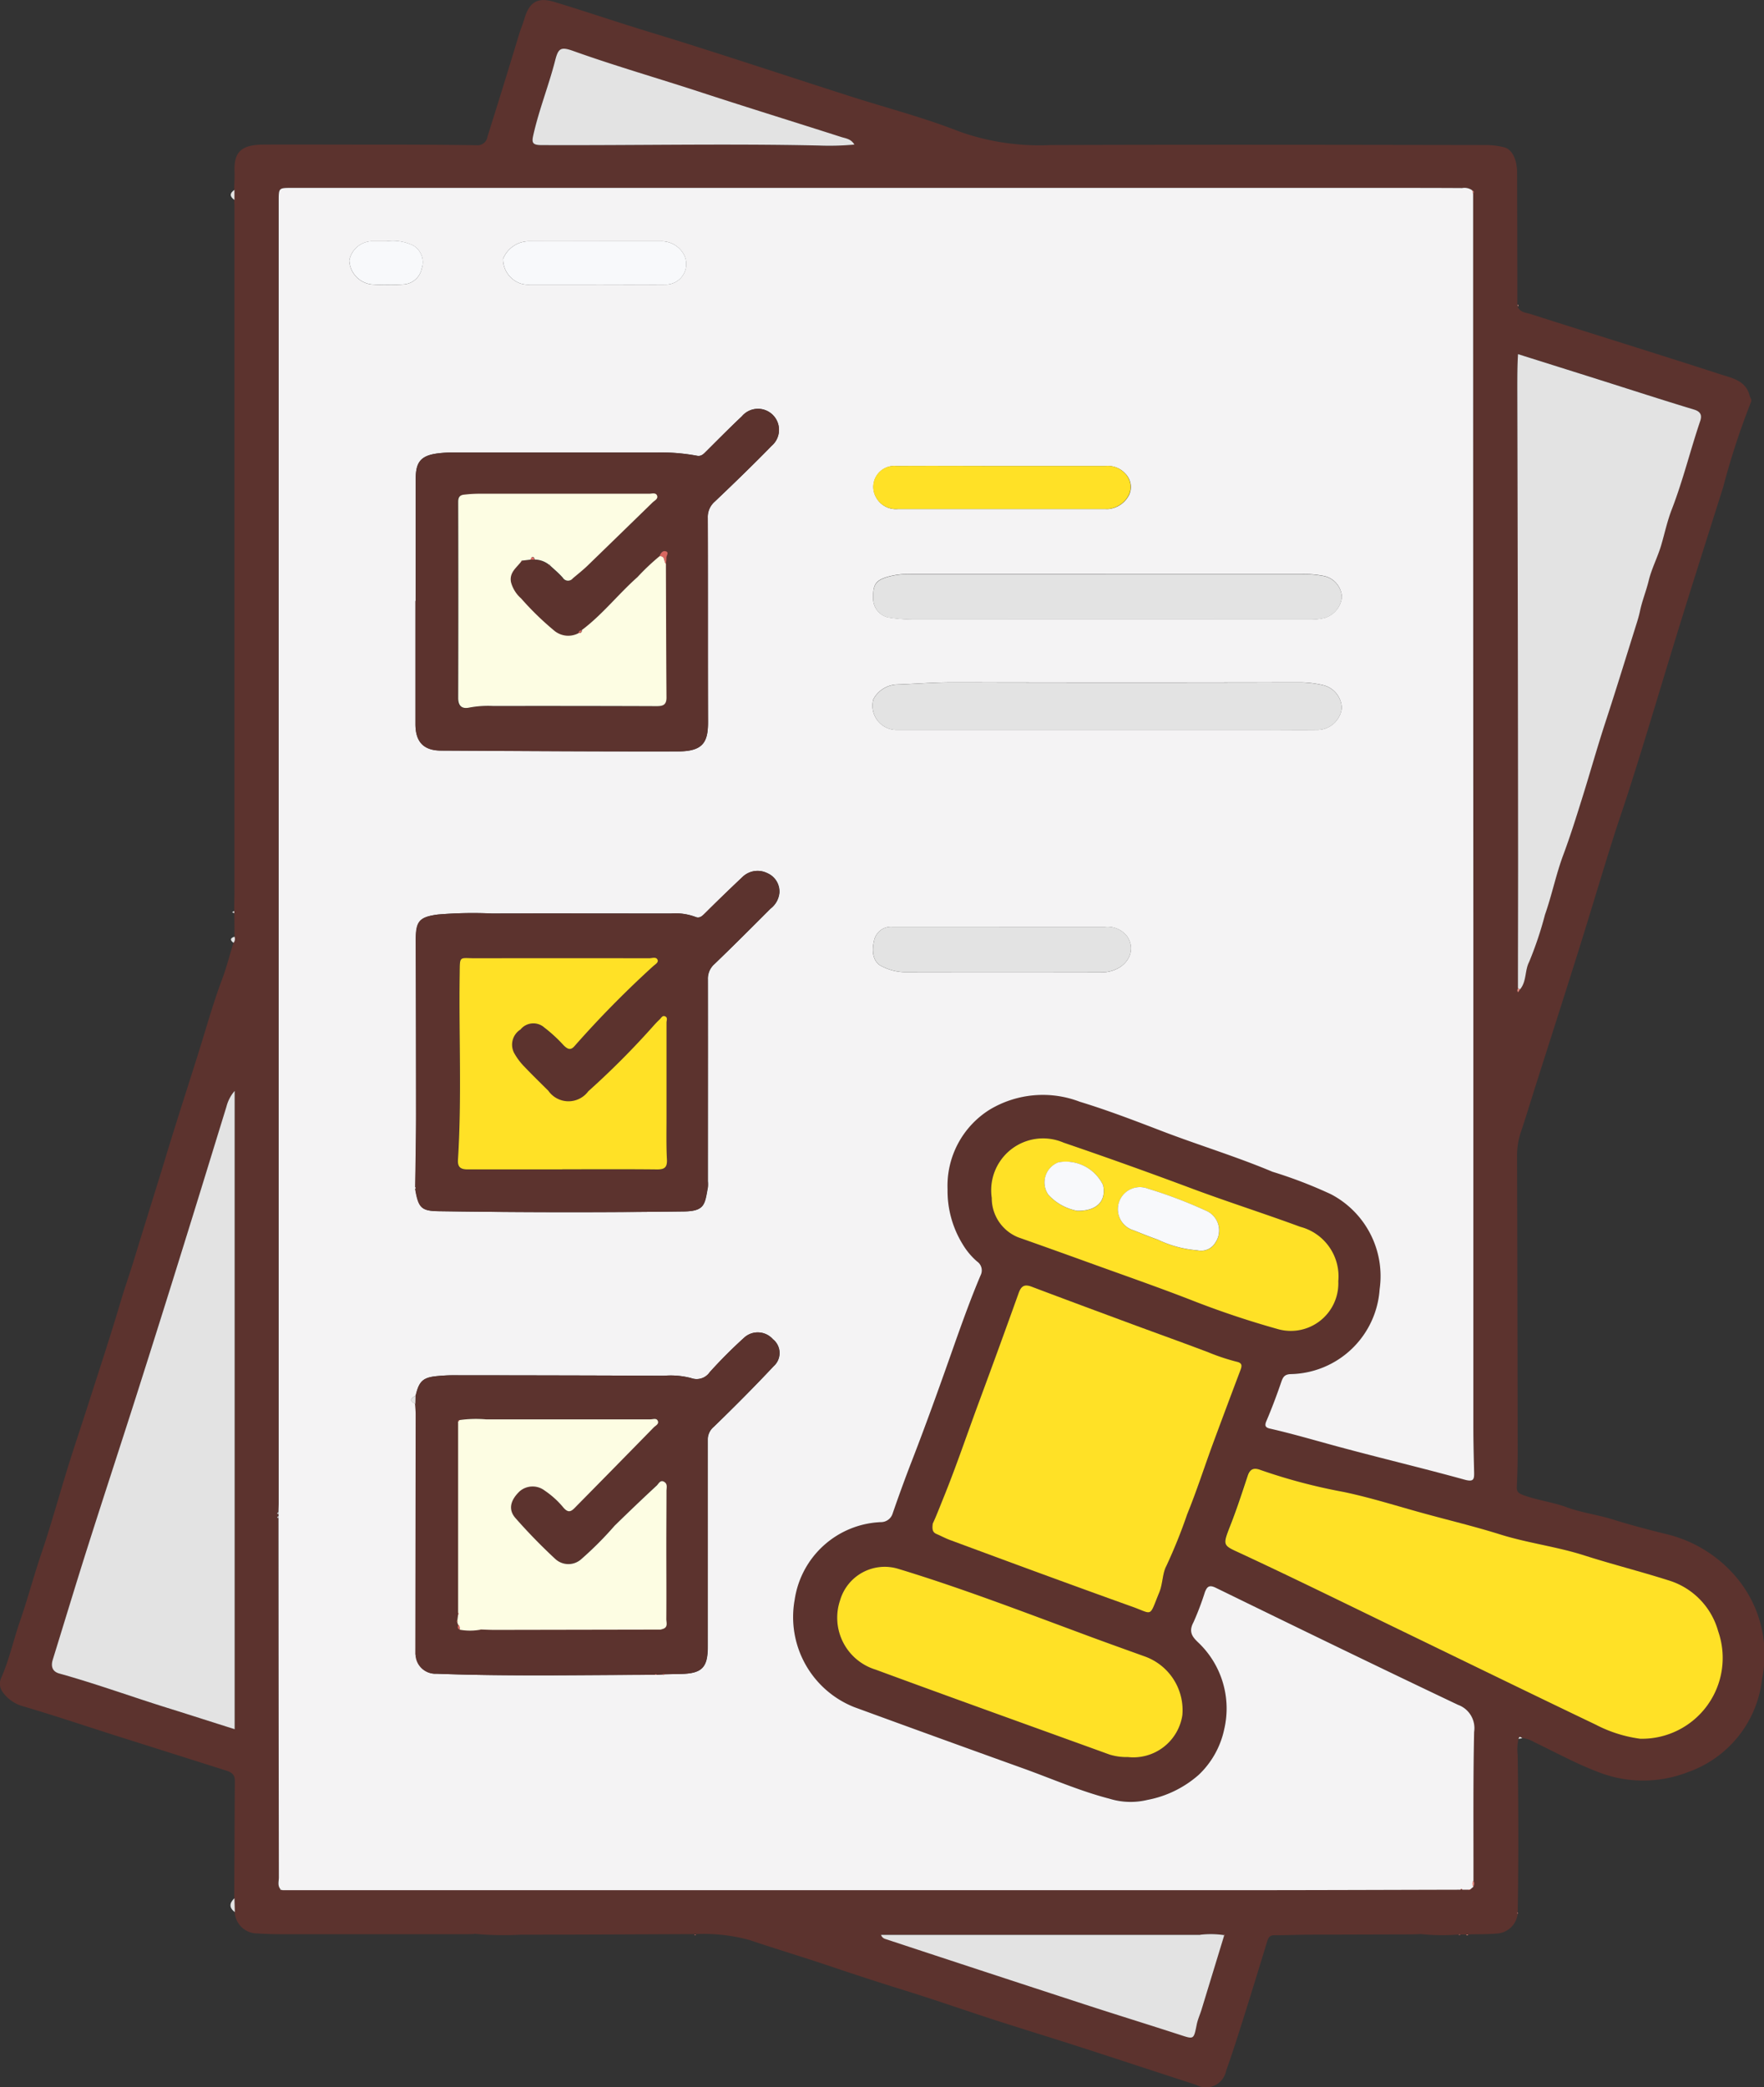 <svg id="Grupo_1016982" data-name="Grupo 1016982" xmlns="http://www.w3.org/2000/svg" xmlns:xlink="http://www.w3.org/1999/xlink" width="64.019" height="75.732" viewBox="0 0 64.019 75.732">
  <rect x="0" y="0" width="64.019" height="75.732" fill="#333333" stroke="none"/>
  <defs>
    <clipPath id="clip-path">
      <rect id="Rectángulo_375647" data-name="Rectángulo 375647" width="64.019" height="75.733" fill="none"/>
    </clipPath>
  </defs>
  <g id="Grupo_1016981" data-name="Grupo 1016981" clip-path="url(#clip-path)">
    <path id="Trazado_608349" data-name="Trazado 608349" d="M8.5,33.054c0-.25.009-.5.009-.75q0-12.383,0-24.766c0-.095-.007-.19-.01-.285q0-.182,0-.364c0-.214.02-.429.012-.642-.026-.694.2-.991,1.025-1,1.108-.007,2.216,0,3.324,0,1.477,0,2.954,0,4.431.022a.363.363,0,0,0,.4-.308c.386-1.232.771-2.465,1.142-3.7.06-.2.143-.39.2-.588.178-.6.482-.79,1.094-.6,1.165.352,2.318.748,3.482,1.1,2.436.743,4.849,1.554,7.275,2.329,1.314.42,2.655.766,3.935,1.271a8.662,8.662,0,0,0,3.308.49c5.277-.019,10.554-.009,15.831,0a2.672,2.672,0,0,1,.627.081c.292.072.471.434.473.921q.007,2.394.01,4.788c0,.008-.014.018-.012.024a.318.318,0,0,0,.024.047c.079.215.3.217.461.268,2.3.736,4.6,1.444,6.892,2.188.419.136.928.221,1.067.781.019.076.086.141.046.228a27.131,27.131,0,0,0-1.009,3.087c-.528,1.674-1.063,3.345-1.582,5.021-.622,2.011-1.213,4.032-1.857,6.036-.175.544-.364,1.086-.537,1.631-.423,1.335-.819,2.679-1.238,4.015-.527,1.681-1.066,3.357-1.6,5.036-.178.56-.346,1.123-.535,1.679a2.761,2.761,0,0,0-.131.911q.015,5.326.023,10.651c0,.429-.013.858-.032,1.286-.008.185.059.239.243.307.507.186,1.044.247,1.553.433.537.2,1.117.272,1.665.441.64.2,1.29.372,1.935.531A4.776,4.776,0,0,1,63.074,57.3a4.356,4.356,0,0,1,.876,3.614,4.061,4.061,0,0,1-2.7,3.386,4.456,4.456,0,0,1-3.279-.018c-.786-.3-1.53-.709-2.291-1.073a1.093,1.093,0,0,0-.434-.148c-.052-.037-.109-.095-.136.023a1.82,1.82,0,0,0-.03.6c.026,1.9.033,3.8,0,5.693a.039.039,0,0,0,0,.054.808.808,0,0,1-.772.724c-.338.029-.679.022-1.018.03l-.078.005H53c-.025-.028-.048-.026-.069,0a7.448,7.448,0,0,1-1.376-.019l-.059.006-.213.007-.068,0q-1.84.005-3.68.011c-.428,0-.857.022-1.285.02-.171,0-.221.091-.263.228-.284.931-.569,1.861-.862,2.79-.2.633-.4,1.269-.625,1.892a.744.744,0,0,1-1.094.517c-1.421-.459-2.839-.929-4.26-1.388-1-.322-2-.627-3-.949-1.083-.35-2.158-.728-3.245-1.066q-1.344-.417-2.676-.867c-1-.34-2.021-.644-3.025-.983a6.27,6.27,0,0,0-1.942-.215l-.063,0c-2.105.008-4.21.02-6.315.022a11.612,11.612,0,0,1-1.638-.03l-.059.006-.214.007-.068,0q-3.18,0-6.36,0c-.393,0-.787,0-1.178-.028a.823.823,0,0,1-.847-.789q-.007-.253-.015-.506c.007-1.416.011-2.833.022-4.249,0-.249-.156-.316-.346-.376-1.225-.387-2.45-.777-3.676-1.163s-2.456-.806-3.7-1.17a1.342,1.342,0,0,1-.7-.5.508.508,0,0,1-.066-.5c.3-.671.452-1.392.692-2.084.284-.821.505-1.662.786-2.486.35-1.029.635-2.08.958-3.118.232-.746.484-1.487.722-2.231.4-1.246.81-2.489,1.182-3.743.153-.517.334-1.024.491-1.539.362-1.186.736-2.369,1.1-3.557.4-1.334.835-2.661,1.252-3.991.273-.87.517-1.753.839-2.609.165-.439.281-.9.419-1.345a.212.212,0,0,0,.034-.222q0-.426-.006-.851c0-.026,0-.053,0-.079M44.426,70.227l.02-.013c0-.006-.008-.017-.013-.018s-.015.007-.022.01a3.266,3.266,0,0,0-.853-.011l-.075,0H31.975a.235.235,0,0,0,.149.146q3.62,1.189,7.24,2.375c1.151.375,2.308.731,3.459,1.105.508.165.5.175.61-.373.037-.185.119-.36.174-.541q.411-1.342.82-2.685M55.089,35.855c-.021.048-.036.1.008.141l.064-.1c.246-.287.172-.684.331-.993a13.062,13.062,0,0,0,.578-1.721c.251-.712.4-1.461.664-2.168.249-.666.461-1.347.673-2.02.294-.936.558-1.883.864-2.818.395-1.205.766-2.419,1.146-3.629.039-.124.074-.25.1-.377.079-.379.228-.737.319-1.115.1-.432.322-.843.45-1.277s.22-.875.382-1.293c.408-1.051.673-2.148,1.034-3.213.067-.2.031-.339-.224-.416-1.155-.348-2.3-.722-3.452-1.086-.971-.307-1.943-.613-2.935-.925-.028.42-.028.832-.026,1.248q.034,8.45.028,16.9,0,2.429-.005,4.859M53.473,68.235c0-1.8-.015-3.6.024-5.4a.9.9,0,0,0-.585-.985c-2.94-1.4-5.867-2.82-8.791-4.247-.239-.117-.315-.038-.393.156a10.306,10.306,0,0,1-.414,1.093c-.2.369-.011.559.184.75a3.3,3.3,0,0,1,.931,3.13,3.181,3.181,0,0,1-.924,1.656,3.913,3.913,0,0,1-1.868.913,2.587,2.587,0,0,1-1.375-.046c-1.082-.28-2.1-.732-3.154-1.108Q34.05,63.055,31,61.936a3.515,3.515,0,0,1-2.16-3.892,3.3,3.3,0,0,1,3.12-2.814A.445.445,0,0,0,32.4,54.9c.225-.641.457-1.279.7-1.913.567-1.462,1.092-2.94,1.612-4.419.272-.774.557-1.543.877-2.3a.393.393,0,0,0-.13-.5,2.564,2.564,0,0,1-.521-.623,3.692,3.692,0,0,1-.549-2,3.255,3.255,0,0,1,1.537-2.893,3.747,3.747,0,0,1,3.263-.283c1.008.307,2,.686,2.977,1.063,1.332.511,2.7.925,4.015,1.477a16.658,16.658,0,0,1,2.122.816,3.354,3.354,0,0,1,1.768,3.452,3.3,3.3,0,0,1-3.227,3.075c-.21.009-.277.094-.338.274-.165.482-.345.96-.544,1.43-.075.178-.029.239.131.275.822.186,1.63.426,2.443.646,1.536.416,3.084.784,4.618,1.206.325.09.353-.006.347-.265-.013-.56-.028-1.12-.028-1.679q0-9.006,0-18.013,0-13.349-.008-26.7c.028-.05.037-.095-.03-.121a.478.478,0,0,0-.368-.084q-1.429,0-2.858-.006l-39.627,0c-.475,0-.474,0-.474.478q0,23.62,0,47.24c0,.107-.005.214-.008.321l-.051.054.051.03a.117.117,0,0,1,0,.06l-.051.054.052.029q.005,6.514.013,13.026c0,.138-.047.285.048.414.01.046.037.065.083.05q3.66,0,7.321,0,13.733,0,27.466,0c2.655,0,5.309-.011,7.964-.017l.069,0h.215a.042.042,0,0,0,.073-.011l.115-.1a.208.208,0,0,0,0-.213m6.059-5.147a2.933,2.933,0,0,0,2.812-3.9,2.678,2.678,0,0,0-1.818-1.853c-1.007-.32-2.034-.578-3.041-.9s-2.057-.449-3.066-.765c-.913-.287-1.847-.51-2.77-.763-.96-.264-1.911-.568-2.892-.773a20.309,20.309,0,0,1-3.026-.8c-.237-.089-.378-.041-.462.212-.2.6-.394,1.2-.624,1.79-.3.765-.279.723.4,1.04,1.964.91,3.9,1.872,5.853,2.814,2.334,1.129,4.665,2.266,7,3.385a4.874,4.874,0,0,0,1.626.514M33.854,55.273c-.033.223,0,.325.132.382.164.07.321.157.488.218,2.2.808,4.39,1.625,6.594,2.413.8.286.623.419,1.008-.518.127-.309.109-.682.254-.951a18.824,18.824,0,0,0,.757-1.879c.341-.835.617-1.7.928-2.543q.492-1.339,1-2.673c.059-.157.085-.268-.128-.315a7.591,7.591,0,0,1-1.03-.342c-.915-.348-1.838-.677-2.757-1.017-1.22-.452-2.44-.9-3.657-1.364-.265-.1-.382-.024-.475.235q-.706,1.982-1.44,3.953C35.1,52.03,34.7,53.2,34.24,54.347c-.137.336-.268.678-.386.926M8.517,39.579a1.4,1.4,0,0,0-.3.573c-.51,1.655-1.017,3.312-1.533,4.966q-.853,2.736-1.72,5.468c-.588,1.845-1.194,3.684-1.779,5.529-.434,1.365-.847,2.737-1.271,4.105-.075.243-.011.43.239.5,1.357.375,2.677.863,4.02,1.277.775.239,1.546.49,2.343.743ZM40.933,63.75a1.794,1.794,0,0,0,1.975-1.519,2.069,2.069,0,0,0-1.337-2.122c-.8-.29-1.607-.58-2.409-.877-2.18-.808-4.35-1.64-6.576-2.315a1.687,1.687,0,0,0-2.1,1.142,1.97,1.97,0,0,0,1.287,2.518c2.825,1.042,5.661,2.055,8.492,3.082a2.093,2.093,0,0,0,.665.091m7.636-17.272a1.86,1.86,0,0,0-1.382-1.97c-1.3-.481-2.628-.9-3.927-1.386q-2.319-.866-4.66-1.667a1.883,1.883,0,0,0-2.609,2.006,1.532,1.532,0,0,0,.959,1.429q1.26.449,2.517.9c1.24.449,2.487.882,3.717,1.358a32.566,32.566,0,0,0,3.172,1.067,1.725,1.725,0,0,0,2.212-1.74M31,5.245c-.126-.208-.316-.22-.472-.27-1.683-.539-3.371-1.061-5.051-1.609-1.555-.507-3.128-.961-4.67-1.511-.456-.163-.55-.107-.662.331-.232.908-.583,1.781-.791,2.7-.065.286-.053.381.294.382,3.353.012,6.707-.058,10.06.015A9.819,9.819,0,0,0,31,5.245" transform="translate(0 0)" fill="#5c332e"/>
    <path id="Trazado_608350" data-name="Trazado 608350" d="M29.3,240.144q.007.253.015.506c-.216-.162-.2-.332-.015-.506" transform="translate(-20.792 -171.272)" fill="#e3e3e3"/>
    <path id="Trazado_608351" data-name="Trazado 608351" d="M29.324,24.024q0,.182,0,.364c-.178-.124-.178-.245,0-.364" transform="translate(-20.816 -17.134)" fill="#e3e3e3"/>
    <path id="Trazado_608352" data-name="Trazado 608352" d="M29.357,118.5a.213.213,0,0,1-.034.222c-.136-.1-.119-.17.034-.222" transform="translate(-20.848 -84.515)" fill="#e3e3e3"/>
    <path id="Trazado_608353" data-name="Trazado 608353" d="M192.163,219.809c.027-.118.083-.059.136-.023l-.136.023" transform="translate(-137.052 -156.719)" fill="#e3e3e3"/>
    <path id="Trazado_608354" data-name="Trazado 608354" d="M29.447,115.256c0,.026,0,.052,0,.079l-.081-.038.079-.041" transform="translate(-20.945 -82.201)" fill="#e3e3e3"/>
    <path id="Trazado_608355" data-name="Trazado 608355" d="M185.528,244.75l.078-.005c-.024.036-.05.036-.078.005" transform="translate(-132.32 -174.554)" fill="#e48a81"/>
    <path id="Trazado_608356" data-name="Trazado 608356" d="M192.019,241.98a.038.038,0,0,1,0-.054.262.262,0,0,1,.015.04s-.011.009-.017.014" transform="translate(-136.942 -172.543)" fill="#e48a81"/>
    <path id="Trazado_608357" data-name="Trazado 608357" d="M58.938,244.76l.068,0-.068,0" transform="translate(-42.035 -174.561)" fill="#d86760"/>
    <path id="Trazado_608358" data-name="Trazado 608358" d="M59.919,244.719l.059-.006-.059.006" transform="translate(-42.735 -174.531)" fill="#d86760"/>
    <path id="Trazado_608359" data-name="Trazado 608359" d="M87.855,244.735l.063,0c-.02.029-.041.031-.063,0" transform="translate(-62.659 -174.544)" fill="#d86760"/>
    <path id="Trazado_608360" data-name="Trazado 608360" d="M192.051,38.586a.318.318,0,0,1-.024-.047c0-.006.008-.016.012-.024a.317.317,0,0,1,.026.048c0,.005-.009.015-.015.024" transform="translate(-136.955 -27.468)" fill="#e48a81"/>
    <path id="Trazado_608361" data-name="Trazado 608361" d="M178.585,244.76l.068,0-.068,0" transform="translate(-127.368 -174.561)" fill="#d86760"/>
    <path id="Trazado_608362" data-name="Trazado 608362" d="M179.566,244.719l.059-.006-.059.006" transform="translate(-128.067 -174.531)" fill="#d86760"/>
    <path id="Trazado_608363" data-name="Trazado 608363" d="M184.568,244.721c.022-.03.045-.032.069,0l-.069,0" transform="translate(-131.635 -174.519)" fill="#d86760"/>
    <path id="Trazado_608364" data-name="Trazado 608364" d="M78.585,23.983q0,13.349.008,26.7,0,9.006,0,18.013c0,.56.014,1.12.028,1.679.006.259-.022.354-.347.265-1.533-.423-3.082-.79-4.618-1.206-.813-.22-1.621-.459-2.443-.646-.16-.036-.206-.1-.131-.275.2-.469.379-.947.544-1.429.062-.18.128-.266.338-.274a3.3,3.3,0,0,0,3.227-3.075,3.354,3.354,0,0,0-1.768-3.452,16.63,16.63,0,0,0-2.122-.815c-1.314-.553-2.683-.966-4.015-1.477-.982-.377-1.969-.756-2.977-1.063a3.747,3.747,0,0,0-3.263.283A3.255,3.255,0,0,0,59.511,60.1a3.693,3.693,0,0,0,.549,2,2.551,2.551,0,0,0,.521.623.392.392,0,0,1,.13.5c-.32.755-.6,1.524-.877,2.3-.52,1.479-1.045,2.957-1.612,4.419-.246.634-.478,1.272-.7,1.913a.445.445,0,0,1-.437.326A3.3,3.3,0,0,0,53.962,75a3.515,3.515,0,0,0,2.16,3.892q3.051,1.117,6.109,2.215c1.049.376,2.071.828,3.154,1.108a2.584,2.584,0,0,0,1.375.045,3.91,3.91,0,0,0,1.868-.913,3.184,3.184,0,0,0,.924-1.656,3.3,3.3,0,0,0-.931-3.131c-.2-.191-.386-.38-.184-.749a10.393,10.393,0,0,0,.414-1.093c.078-.194.154-.273.393-.156,2.925,1.428,5.852,2.851,8.791,4.247a.9.9,0,0,1,.586.985c-.039,1.8-.021,3.6-.024,5.4a.187.187,0,0,0,0,.213l-.115.1-.073.011h-.215c-.022-.033-.045-.033-.069,0-2.655.006-5.309.016-7.964.017q-13.733,0-27.466,0-3.66,0-7.321,0l-.084-.05c-.1-.128-.048-.276-.048-.414q-.01-6.513-.013-13.026v-.083a.12.12,0,0,0,0-.06V71.81c0-.107.007-.214.007-.321q0-23.62,0-47.24c0-.478,0-.478.474-.478H75.329c.952,0,1.905,0,2.858.006a.477.477,0,0,1,.367.084l.031.121M48.887,77.72l.072,0,.212-.013c.023.029.042.024.058-.006l.607-.012c.762-.017.975-.23.975-.985q0-3.75,0-7.5a.6.6,0,0,1,.217-.481c.74-.716,1.468-1.446,2.174-2.2a.64.64,0,0,0-.028-.98.731.731,0,0,0-1.019-.075,17.483,17.483,0,0,0-1.269,1.269.576.576,0,0,1-.679.217,2.933,2.933,0,0,0-.985-.085q-3.839-.015-7.677-.017c-.178,0-.357.012-.535.028-.533.047-.678.179-.8.715-.182.092-.256.187-.009.293.008.13.022.26.022.39q-.006,4.344-.013,8.688c-.007.008-.02.018-.018.023a.3.3,0,0,0,.028.047.718.718,0,0,0,.758.645c2.638.1,5.278.043,7.916.04m-8.7-17.632c.116.685.223.8.846.81q4.448.07,8.9.009c.773-.009.763-.263.876-.88a1.21,1.21,0,0,0,0-.214c0-2.442,0-4.884,0-7.326a.7.7,0,0,1,.239-.557c.687-.66,1.359-1.335,2.033-2.009a.825.825,0,0,0,.323-.574.727.727,0,0,0-.442-.716.787.787,0,0,0-.9.144q-.685.647-1.355,1.311c-.108.107-.2.2-.361.13a2.089,2.089,0,0,0-.874-.12c-2.168,0-4.336-.006-6.5,0a15.248,15.248,0,0,0-1.963.038c-.675.09-.8.245-.8.923q.008,3.162.011,6.325c0,.881-.02,1.762-.03,2.643-.005.007-.016.014-.015.019a.243.243,0,0,0,.018.043m.017-21.331H40.2q0,2.233,0,4.465c0,.644.292.96.929.964,2.869.015,5.737.035,8.606.029.93,0,1.086-.361,1.083-1.082-.009-2.465,0-4.93-.009-7.394a.736.736,0,0,1,.254-.587c.7-.665,1.392-1.335,2.065-2.025a.763.763,0,1,0-1.081-1.07c-.441.417-.868.849-1.3,1.277-.094.094-.176.186-.334.154a7.224,7.224,0,0,0-1.448-.118q-3.7,0-7.394,0a4.388,4.388,0,0,0-.569.034c-.6.079-.793.308-.793.922q0,2.215,0,4.429m25.041,4.68h5.789c.643,0,1.286.009,1.929,0a.9.9,0,0,0,.849-.78.878.878,0,0,0-.681-.844,3.8,3.8,0,0,0-.774-.1q-6.342.009-12.685,0c-.678,0-1.352.056-2.028.079a1.012,1.012,0,0,0-.829.53.877.877,0,0,0,.891,1.115h7.539m0-5.651q-3.538,0-7.076,0a2.68,2.68,0,0,0-.912.119c-.354.124-.46.259-.45.741a.7.7,0,0,0,.534.708,5.775,5.775,0,0,0,.848.077q7.237.007,14.474,0a2.029,2.029,0,0,0,.529-.057.882.882,0,0,0,.624-.763.822.822,0,0,0-.645-.757,3.969,3.969,0,0,0-.813-.071q-3.556,0-7.112,0m-3.862,12.8c-1.3,0-2.593,0-3.89,0a.626.626,0,0,0-.66.529c-.1.418,0,.77.277.9a1.915,1.915,0,0,0,.819.216q3.568-.007,7.137,0a1.54,1.54,0,0,0,.178,0c.75-.089,1.147-.75.776-1.3a.9.9,0,0,0-.819-.339q-1.909,0-3.818,0m.1-16.722v0c-1.275,0-2.55-.007-3.825,0a.761.761,0,0,0-.756,1.114.814.814,0,0,0,.8.444q3.771,0,7.542,0a.637.637,0,0,0,.143-.005.933.933,0,0,0,.716-.528.693.693,0,0,0-.153-.758.845.845,0,0,0-.709-.267H61.485M46.762,27.278c.833,0,1.666.007,2.5,0a.743.743,0,0,0,.651-1.137.93.93,0,0,0-.812-.433c-.583,0-1.166,0-1.749,0-1,0-2,0-3,0a1.021,1.021,0,0,0-.974.641.941.941,0,0,0,.64.893.967.967,0,0,0,.352.037h2.392m-7.608-1.573c-.166,0-.333,0-.5,0a.859.859,0,0,0-.855.7.916.916,0,0,0,.8.867,9.046,9.046,0,0,0,1.176,0,.717.717,0,0,0,.652-.575.7.7,0,0,0-.306-.834,1.69,1.69,0,0,0-.967-.157" transform="translate(-25.122 -16.954)" fill="#f4f3f4"/>
    <path id="Trazado_608365" data-name="Trazado 608365" d="M170.1,195.614a4.879,4.879,0,0,1-1.626-.514c-2.339-1.119-4.669-2.256-7-3.385-1.949-.943-3.889-1.9-5.853-2.814-.683-.316-.7-.274-.4-1.04.231-.588.426-1.19.625-1.79.084-.253.225-.3.462-.212a20.332,20.332,0,0,0,3.026.8c.981.206,1.932.51,2.892.773.923.254,1.857.477,2.77.763,1.008.317,2.059.443,3.066.765s2.033.58,3.041.9a2.676,2.676,0,0,1,1.818,1.853,2.933,2.933,0,0,1-2.812,3.9" transform="translate(-110.565 -132.526)" fill="#ffe126"/>
    <path id="Trazado_608366" data-name="Trazado 608366" d="M118.012,171.261c.117-.248.249-.59.385-.926.465-1.146.859-2.317,1.288-3.475q.731-1.972,1.44-3.953c.093-.26.21-.336.475-.235,1.217.461,2.437.912,3.657,1.364.919.34,1.841.669,2.757,1.017a7.587,7.587,0,0,0,1.03.342c.212.047.187.159.128.315q-.505,1.334-1,2.673c-.311.847-.587,1.708-.928,2.543a18.887,18.887,0,0,1-.757,1.879c-.145.269-.127.642-.254.951-.385.938-.209.8-1.008.518-2.2-.788-4.4-1.6-6.594-2.413-.167-.062-.324-.148-.488-.218-.133-.057-.165-.159-.132-.382" transform="translate(-84.158 -115.987)" fill="#ffe126"/>
    <path id="Trazado_608367" data-name="Trazado 608367" d="M13.205,138.008v23.16c-.8-.253-1.568-.5-2.343-.743-1.344-.415-2.663-.9-4.02-1.277-.25-.069-.314-.256-.239-.5.424-1.369.837-2.74,1.271-4.105.586-1.845,1.192-3.684,1.78-5.529q.87-2.731,1.72-5.468c.516-1.654,1.022-3.31,1.533-4.966a1.391,1.391,0,0,1,.3-.573" transform="translate(-4.689 -98.428)" fill="#e3e3e3"/>
    <path id="Trazado_608368" data-name="Trazado 608368" d="M192.026,67.81c0-1.62.006-3.239.005-4.859q-.006-8.449-.028-16.9c0-.416,0-.828.026-1.248.992.313,1.964.618,2.935.925,1.15.364,2.3.738,3.452,1.086.256.077.291.219.225.416-.361,1.066-.626,2.162-1.034,3.213-.162.418-.255.862-.382,1.293s-.346.846-.451,1.277c-.091.378-.24.736-.319,1.115-.027.127-.062.253-.1.377-.38,1.21-.751,2.423-1.146,3.629-.306.934-.57,1.881-.864,2.817-.211.674-.424,1.355-.673,2.021-.264.706-.413,1.455-.664,2.168a13.065,13.065,0,0,1-.578,1.721c-.16.309-.085.706-.331.993l-.071-.045" transform="translate(-136.937 -31.954)" fill="#e3e3e3"/>
    <path id="Trazado_608369" data-name="Trazado 608369" d="M116.523,205.119a2.1,2.1,0,0,1-.665-.091c-2.831-1.026-5.666-2.04-8.492-3.082a1.97,1.97,0,0,1-1.287-2.518,1.687,1.687,0,0,1,2.1-1.142c2.226.675,4.4,1.508,6.576,2.315.8.3,1.605.587,2.409.877A2.069,2.069,0,0,1,118.5,203.6a1.8,1.8,0,0,1-1.975,1.519" transform="translate(-75.59 -141.368)" fill="#ffe126"/>
    <path id="Trazado_608370" data-name="Trazado 608370" d="M138.035,149.261a1.725,1.725,0,0,1-2.212,1.74,32.567,32.567,0,0,1-3.172-1.067c-1.23-.476-2.477-.909-3.717-1.358q-1.257-.455-2.517-.9a1.532,1.532,0,0,1-.959-1.429,1.883,1.883,0,0,1,2.609-2.006q2.343.8,4.66,1.667c1.3.485,2.624.905,3.927,1.386a1.859,1.859,0,0,1,1.382,1.97m-5.115-1.114a.6.6,0,0,0,.657-.283.781.781,0,0,0-.358-1.162,16.612,16.612,0,0,0-2.089-.791.8.8,0,1,0-.518,1.512c.287.113.571.235.863.332a4.043,4.043,0,0,0,1.446.392m-4.36-1.433c.742.01,1.057-.378.94-.93a1.5,1.5,0,0,0-1.621-.83.78.78,0,0,0-.364,1.18,1.9,1.9,0,0,0,1.045.58" transform="translate(-89.466 -102.783)" fill="#ffe126"/>
    <path id="Trazado_608371" data-name="Trazado 608371" d="M123.074,244.7a3.291,3.291,0,0,1,.853.011l.015.021q-.41,1.343-.82,2.685c-.056.181-.137.356-.174.541-.111.548-.1.539-.61.373-1.151-.374-2.308-.73-3.459-1.105q-3.622-1.181-7.24-2.375a.234.234,0,0,1-.149-.146H123l.075,0" transform="translate(-79.516 -174.502)" fill="#e3e3e3"/>
    <path id="Trazado_608372" data-name="Trazado 608372" d="M79.069,9.65a9.819,9.819,0,0,1-1.291.034c-3.354-.073-6.707,0-10.06-.015-.347,0-.359-.1-.294-.382.207-.916.559-1.789.791-2.7.112-.438.206-.494.662-.331,1.542.551,3.114,1,4.67,1.511,1.68.548,3.368,1.07,5.051,1.609.156.05.346.062.472.27" transform="translate(-48.065 -4.404)" fill="#e3e3e3"/>
    <path id="Trazado_608373" data-name="Trazado 608373" d="M186.361,238.136a.188.188,0,0,1,0-.214.208.208,0,0,1,0,.214" transform="translate(-132.891 -169.687)" fill="#e48a81"/>
    <path id="Trazado_608374" data-name="Trazado 608374" d="M192.033,125.023l.071.045-.064.1c-.044-.045-.029-.093-.008-.141" transform="translate(-136.944 -89.167)" fill="#e48a81"/>
    <path id="Trazado_608375" data-name="Trazado 608375" d="M186.339,24.212l-.031-.121c.068.026.059.071.031.121" transform="translate(-132.876 -17.182)" fill="#e48a81"/>
    <path id="Trazado_608376" data-name="Trazado 608376" d="M35.1,191.277v.084l-.052-.03.052-.054" transform="translate(-24.994 -136.42)" fill="#e3e3e3"/>
    <path id="Trazado_608377" data-name="Trazado 608377" d="M35.1,191.777v.083l-.051-.029.051-.054" transform="translate(-24.995 -136.776)" fill="#e3e3e3"/>
    <path id="Trazado_608378" data-name="Trazado 608378" d="M35.438,238.929l.083.05c-.047.016-.073,0-.083-.05" transform="translate(-25.275 -170.406)" fill="#e3e3e3"/>
    <path id="Trazado_608379" data-name="Trazado 608379" d="M184.8,238.979c.024-.03.047-.03.069,0l-.069,0" transform="translate(-131.798 -170.426)" fill="#e48a81"/>
    <path id="Trazado_608380" data-name="Trazado 608380" d="M185.786,239.017l.073-.011a.042.042,0,0,1-.073.011" transform="translate(-132.504 -170.46)" fill="#e48a81"/>
    <path id="Trazado_608381" data-name="Trazado 608381" d="M151.692,244.759l-.075,0,.075,0" transform="translate(-108.134 -174.564)" fill="#e48a81"/>
    <path id="Trazado_608382" data-name="Trazado 608382" d="M154.869,244.79l-.015-.021c.007,0,.015-.011.022-.011s.009.011.013.018l-.02.014" transform="translate(-110.443 -174.563)" fill="#e48a81"/>
    <path id="Trazado_608383" data-name="Trazado 608383" d="M52.533,121.654c.011-.881.03-1.762.03-2.643q0-3.162-.011-6.325c0-.678.124-.833.8-.923a15.2,15.2,0,0,1,1.963-.037c2.168-.008,4.335,0,6.5,0a2.085,2.085,0,0,1,.874.12c.161.071.254-.023.361-.13q.669-.665,1.355-1.311a.786.786,0,0,1,.9-.144.727.727,0,0,1,.442.716.825.825,0,0,1-.323.574c-.674.674-1.346,1.349-2.033,2.009a.7.7,0,0,0-.239.557c.008,2.442,0,4.884,0,7.326a1.183,1.183,0,0,1,0,.214c-.113.617-.1.87-.876.88q-4.448.053-8.9-.009c-.623-.01-.729-.124-.846-.81a.038.038,0,0,0,0-.062m5.332-.644v0c1.143,0,2.287-.007,3.43.005.273,0,.384-.064.369-.36-.026-.511-.014-1.024-.015-1.536,0-1.143,0-2.287,0-3.43,0-.078.046-.181-.048-.227s-.144.056-.2.109c-.087.081-.169.168-.247.258a29.749,29.749,0,0,1-2.344,2.35.892.892,0,0,1-1.451-.02c-.3-.293-.6-.584-.882-.886a2.315,2.315,0,0,1-.342-.454.649.649,0,0,1,.214-.88.6.6,0,0,1,.864-.073,5.427,5.427,0,0,1,.708.652c.122.118.236.2.387.025a36.84,36.84,0,0,1,2.854-2.9c.072-.067.217-.127.157-.245s-.195-.044-.3-.044q-3.144-.006-6.288,0c-.623,0-.579-.118-.589.592-.031,2.238.079,4.476-.062,6.713-.017.267.088.357.349.355,1.143-.009,2.287,0,3.43,0" transform="translate(-37.467 -78.581)" fill="#5c332e"/>
    <path id="Trazado_608384" data-name="Trazado 608384" d="M52.562,170.86c.125-.537.27-.668.8-.716.178-.016.356-.028.534-.028q3.839,0,7.677.017a2.933,2.933,0,0,1,.985.085.577.577,0,0,0,.679-.217,17.484,17.484,0,0,1,1.269-1.269.732.732,0,0,1,1.019.075.64.64,0,0,1,.028.98c-.706.749-1.435,1.479-2.174,2.2a.6.6,0,0,0-.217.481q.008,3.75,0,7.5c0,.755-.213.968-.975.985l-.607.012a.042.042,0,0,0-.059.006l-.212.013c-.026-.028-.05-.026-.072,0-2.639,0-5.278.06-7.916-.04a.717.717,0,0,1-.758-.645l-.01-.069q.007-4.344.013-8.688c0-.13-.014-.26-.022-.39,0-.1.006-.2.009-.293m8.973,8.457c.2-.061.13-.233.131-.36,0-.881,0-1.762,0-2.643,0-.667.007-1.334.006-2,0-.113.048-.25-.074-.33-.15-.1-.213.068-.283.132-.515.476-1.02.964-1.524,1.452a12.626,12.626,0,0,1-1.207,1.211.7.7,0,0,1-.952-.007,20.253,20.253,0,0,1-1.442-1.481c-.27-.308-.183-.649.156-.972a.721.721,0,0,1,.905-.023,3.2,3.2,0,0,1,.681.617c.151.176.254.168.4.02q1.437-1.465,2.876-2.928c.067-.069.211-.127.142-.253-.051-.093-.174-.041-.265-.041q-2.983,0-5.965,0a4.239,4.239,0,0,0-.961.026c-.035,0-.051.009-.042.046q0,3.474,0,6.948a.048.048,0,0,0,0,.056c-.01.077-.02.154-.03.231l-.03.012.03.04.03.092c-.017.07-.044.143.055.177a2.071,2.071,0,0,0,.715.007h.031l.028-.015c.166,0,.332.014.5.014l6.022-.011.074-.022" transform="translate(-37.481 -120.217)" fill="#5c332e"/>
    <path id="Trazado_608385" data-name="Trazado 608385" d="M52.576,58.658q0-2.215,0-4.429c0-.614.19-.842.792-.922a4.337,4.337,0,0,1,.569-.034q3.7,0,7.394,0a7.182,7.182,0,0,1,1.448.118c.158.032.24-.06.334-.154.43-.428.856-.861,1.3-1.277a.763.763,0,1,1,1.081,1.07c-.673.69-1.367,1.36-2.065,2.025a.735.735,0,0,0-.254.587c.009,2.465,0,4.929.009,7.394,0,.721-.153,1.08-1.083,1.082-2.869.006-5.737-.014-8.606-.029-.637,0-.93-.32-.929-.964q0-2.232,0-4.465h.011m8.846-1.62a8.24,8.24,0,0,0-.8.757c-.7.619-1.277,1.366-2.029,1.929-.071,0-.1.034-.109.1a.793.793,0,0,1-.88-.073,10.576,10.576,0,0,1-1.217-1.182,1.194,1.194,0,0,1-.366-.588c-.067-.359.207-.526.375-.755h.026l0-.026.324-.039h.125a.851.851,0,0,1,.529.189l.009.027h.028c.155.147.323.282.462.443a.22.22,0,0,0,.36.024c.18-.153.368-.3.538-.464q1.182-1.14,2.356-2.289c.074-.072.209-.134.166-.25s-.188-.069-.289-.069q-3.108,0-6.216,0a4.979,4.979,0,0,0-.5.033c-.153.015-.213.092-.213.261q.01,3.555,0,7.109c0,.319.155.414.422.352a3.734,3.734,0,0,1,.852-.055q2.965,0,5.93.006c.23,0,.358-.045.356-.311-.012-1.619-.015-3.238-.021-4.858a1.173,1.173,0,0,0,.02-.211c-.006-.084.115-.205-.027-.243-.112-.03-.187.074-.223.183" transform="translate(-37.489 -36.854)" fill="#5c332e"/>
    <path id="Trazado_608386" data-name="Trazado 608386" d="M118.88,88.055h-7.539a.877.877,0,0,1-.891-1.115,1.013,1.013,0,0,1,.829-.53c.676-.023,1.349-.081,2.028-.079q6.342.016,12.685,0a3.8,3.8,0,0,1,.774.1.879.879,0,0,1,.681.844.9.9,0,0,1-.849.78c-.643.012-1.286,0-1.93,0H118.88" transform="translate(-78.751 -61.571)" fill="#e3e3e3"/>
    <path id="Trazado_608387" data-name="Trazado 608387" d="M118.94,72.637q3.556,0,7.112,0a3.949,3.949,0,0,1,.813.071.821.821,0,0,1,.645.757.882.882,0,0,1-.624.763,2.041,2.041,0,0,1-.529.057q-7.237,0-14.474,0a5.772,5.772,0,0,1-.848-.077.7.7,0,0,1-.534-.708c-.011-.482.1-.617.45-.741a2.665,2.665,0,0,1,.912-.119q3.538,0,7.076,0" transform="translate(-78.81 -51.804)" fill="#e3e3e3"/>
    <path id="Trazado_608388" data-name="Trazado 608388" d="M115.052,117.26q1.909,0,3.818,0a.9.9,0,0,1,.819.34c.371.552-.026,1.212-.776,1.3a1.541,1.541,0,0,1-.178,0q-3.568,0-7.137,0a1.917,1.917,0,0,1-.819-.215c-.278-.13-.374-.482-.277-.9a.626.626,0,0,1,.66-.529c1.3,0,2.593,0,3.89,0" transform="translate(-78.784 -83.63)" fill="#e3e3e3"/>
    <path id="Trazado_608389" data-name="Trazado 608389" d="M115.174,58.943h3.753a.844.844,0,0,1,.709.267.693.693,0,0,1,.153.758.933.933,0,0,1-.715.528.637.637,0,0,1-.143.005q-3.771,0-7.542,0a.815.815,0,0,1-.8-.444.761.761,0,0,1,.756-1.114c1.275-.01,2.55,0,3.825,0Z" transform="translate(-78.81 -42.035)" fill="#ffe126"/>
    <path id="Trazado_608390" data-name="Trazado 608390" d="M67.027,32.086H64.635a.969.969,0,0,1-.352-.037.942.942,0,0,1-.64-.893,1.021,1.021,0,0,1,.974-.641c1-.006,2,0,3,0,.583,0,1.166,0,1.75,0a.931.931,0,0,1,.812.433.743.743,0,0,1-.651,1.137c-.833.009-1.666,0-2.5,0" transform="translate(-45.386 -21.761)" fill="#f8f9fb"/>
    <path id="Trazado_608391" data-name="Trazado 608391" d="M45.562,30.512a1.69,1.69,0,0,1,.967.157.7.7,0,0,1,.306.834.717.717,0,0,1-.652.575,9.046,9.046,0,0,1-1.176,0,.916.916,0,0,1-.8-.867.859.859,0,0,1,.855-.7c.166,0,.333,0,.5,0" transform="translate(-31.529 -21.761)" fill="#f8f9fb"/>
    <path id="Trazado_608392" data-name="Trazado 608392" d="M52.171,176.582c0,.1-.006.2-.009.293-.246-.106-.173-.2.009-.293" transform="translate(-37.09 -125.939)" fill="#e3e3e3"/>
    <path id="Trazado_608393" data-name="Trazado 608393" d="M52.538,209.253c0,.023.007.046.01.069a.292.292,0,0,1-.028-.047s.012-.015.018-.022" transform="translate(-37.457 -149.24)" fill="#e3e3e3"/>
    <path id="Trazado_608394" data-name="Trazado 608394" d="M82.864,211.824c.022-.03.046-.033.072,0l-.072,0" transform="translate(-59.099 -151.057)" fill="#d86760"/>
    <path id="Trazado_608395" data-name="Trazado 608395" d="M83.855,211.784a.042.042,0,0,1,.059-.006c-.017.03-.036.036-.059.006" transform="translate(-59.806 -151.035)" fill="#d86760"/>
    <path id="Trazado_608396" data-name="Trazado 608396" d="M52.5,150.187a.038.038,0,0,1,0,.062.241.241,0,0,1-.018-.043s.009-.013.015-.019" transform="translate(-37.43 -107.114)" fill="#e3e3e3"/>
    <path id="Trazado_608397" data-name="Trazado 608397" d="M144.378,152.489a4.05,4.05,0,0,1-1.446-.392c-.292-.1-.576-.219-.863-.332a.8.8,0,1,1,.518-1.512,16.609,16.609,0,0,1,2.089.791.78.78,0,0,1,.358,1.162.6.6,0,0,1-.657.283" transform="translate(-100.924 -107.125)" fill="#f8f9fb"/>
    <path id="Trazado_608398" data-name="Trazado 608398" d="M133.332,148.718a1.9,1.9,0,0,1-1.045-.58.78.78,0,0,1,.364-1.18,1.5,1.5,0,0,1,1.621.83c.117.553-.2.94-.94.93" transform="translate(-94.238 -104.787)" fill="#f8f9fb"/>
    <path id="Trazado_608399" data-name="Trazado 608399" d="M61.723,128.869c-1.143,0-2.287,0-3.43,0-.261,0-.366-.088-.349-.355.141-2.236.031-4.475.062-6.713.01-.711-.034-.591.589-.592q3.144-.006,6.288,0c.1,0,.242-.062.3.044s-.085.179-.157.245a36.842,36.842,0,0,0-2.854,2.9c-.15.173-.264.093-.387-.025a5.427,5.427,0,0,0-.708-.652.6.6,0,0,0-.864.073.649.649,0,0,0-.214.88,2.315,2.315,0,0,0,.342.454c.286.3.586.593.882.886a.892.892,0,0,0,1.451.02,29.749,29.749,0,0,0,2.344-2.35c.078-.089.16-.176.247-.258.056-.053.1-.156.2-.109s.048.149.048.227c0,1.143,0,2.287,0,3.43,0,.512-.012,1.025.015,1.536.015.3-.1.363-.369.36-1.143-.012-2.287-.005-3.43-.005Z" transform="translate(-41.324 -86.44)" fill="#ffe126"/>
    <path id="Trazado_608400" data-name="Trazado 608400" d="M57.955,179.54a4.273,4.273,0,0,1,.961-.026q2.982,0,5.965,0c.091,0,.214-.052.265.041.069.126-.074.184-.142.253q-1.435,1.467-2.876,2.928c-.145.148-.248.155-.4-.02a3.2,3.2,0,0,0-.681-.618.72.72,0,0,0-.905.024c-.339.323-.426.664-.156.972a20.306,20.306,0,0,0,1.442,1.481.7.7,0,0,0,.952.007,12.694,12.694,0,0,0,1.207-1.211c.5-.488,1.009-.976,1.524-1.452.07-.064.133-.231.283-.132.122.08.073.217.074.33,0,.667-.006,1.334-.006,2,0,.881.007,1.762,0,2.643,0,.127.072.3-.131.36l-.074.022-6.022.011c-.166,0-.332-.009-.5-.014l-.059.013a2.086,2.086,0,0,1-.715-.007c0-.063.009-.132-.055-.177l-.03-.091a.056.056,0,0,0,0-.053q.015-.116.03-.231c.007-.005.021-.012.02-.015a.262.262,0,0,0-.02-.042q0-3.474,0-6.948a.058.058,0,0,0,.042-.046" transform="translate(-41.28 -128.016)" fill="#fdfde3"/>
    <path id="Trazado_608401" data-name="Trazado 608401" d="M57.945,205.544c.064.045.051.113.055.177-.1-.034-.072-.107-.055-.177" transform="translate(-41.315 -146.595)" fill="#d86760"/>
    <path id="Trazado_608402" data-name="Trazado 608402" d="M57.963,204.039a.3.3,0,0,1,.02.041s-.013.01-.02.015a.049.049,0,0,1,0-.057" transform="translate(-41.333 -145.522)" fill="#d86760"/>
    <path id="Trazado_608403" data-name="Trazado 608403" d="M60.671,206.152l.059-.013-.028.014Z" transform="translate(-43.271 -147.02)" fill="#d86760"/>
    <path id="Trazado_608404" data-name="Trazado 608404" d="M83.613,206.091l.075-.022-.075.022" transform="translate(-59.633 -146.97)" fill="#d86760"/>
    <path id="Trazado_608405" data-name="Trazado 608405" d="M58.033,179.651a.058.058,0,0,1-.042.046c-.01-.037.007-.05.042-.046" transform="translate(-41.358 -128.128)" fill="#d86760"/>
    <path id="Trazado_608406" data-name="Trazado 608406" d="M57.8,205.04a.056.056,0,0,1,0,.053l-.03-.04.03-.012" transform="translate(-41.205 -146.236)" fill="#d86760"/>
    <path id="Trazado_608407" data-name="Trazado 608407" d="M62.444,67.4c.753-.563,1.33-1.31,2.029-1.929a8.234,8.234,0,0,1,.8-.757c.211-.024.15.184.231.271.006,1.619.009,3.238.021,4.858,0,.265-.126.311-.356.311q-2.965-.011-5.93-.006a3.715,3.715,0,0,0-.851.054c-.267.062-.423-.033-.422-.352q.01-3.555,0-7.109c0-.169.06-.245.213-.261a4.979,4.979,0,0,1,.5-.033q3.108,0,6.216,0c.1,0,.245-.051.289.069s-.093.178-.167.25q-1.176,1.146-2.356,2.29c-.17.164-.357.31-.537.463a.22.22,0,0,1-.36-.024c-.139-.16-.307-.3-.462-.443a.028.028,0,0,0-.037-.028.852.852,0,0,0-.529-.189c0-.045-.01-.089-.063-.089s-.064.044-.063.089l-.324.039a.026.026,0,0,0-.029.027c-.169.229-.443.4-.375.755a1.191,1.191,0,0,0,.366.588,10.6,10.6,0,0,0,1.217,1.182.793.793,0,0,0,.88.073c.072.006.112-.024.109-.1" transform="translate(-41.337 -44.533)" fill="#fdfde3"/>
    <path id="Trazado_608408" data-name="Trazado 608408" d="M83.681,70.181c-.081-.087-.019-.3-.23-.271.037-.109.111-.213.224-.183.142.038.02.16.027.243a1.176,1.176,0,0,1-.02.211" transform="translate(-59.518 -49.726)" fill="#d86760"/>
    <path id="Trazado_608409" data-name="Trazado 608409" d="M67.171,70.587c0-.045.01-.089.063-.089s.063.044.063.089h-.125" transform="translate(-47.907 -50.28)" fill="#d86760"/>
    <path id="Trazado_608410" data-name="Trazado 608410" d="M73.326,79.742c0,.076-.037.106-.109.1.006-.066.038-.1.109-.1" transform="translate(-52.219 -56.872)" fill="#d86760"/>
    <path id="Trazado_608411" data-name="Trazado 608411" d="M69.453,71.465a.028.028,0,0,1,.037.028h-.028Z" transform="translate(-49.534 -50.969)" fill="#d86760"/>
    <path id="Trazado_608412" data-name="Trazado 608412" d="M65.94,70.971a.026.026,0,0,1,.029-.027l0,.026Z" transform="translate(-47.029 -50.598)" fill="#d86760"/>
  </g>
</svg>
